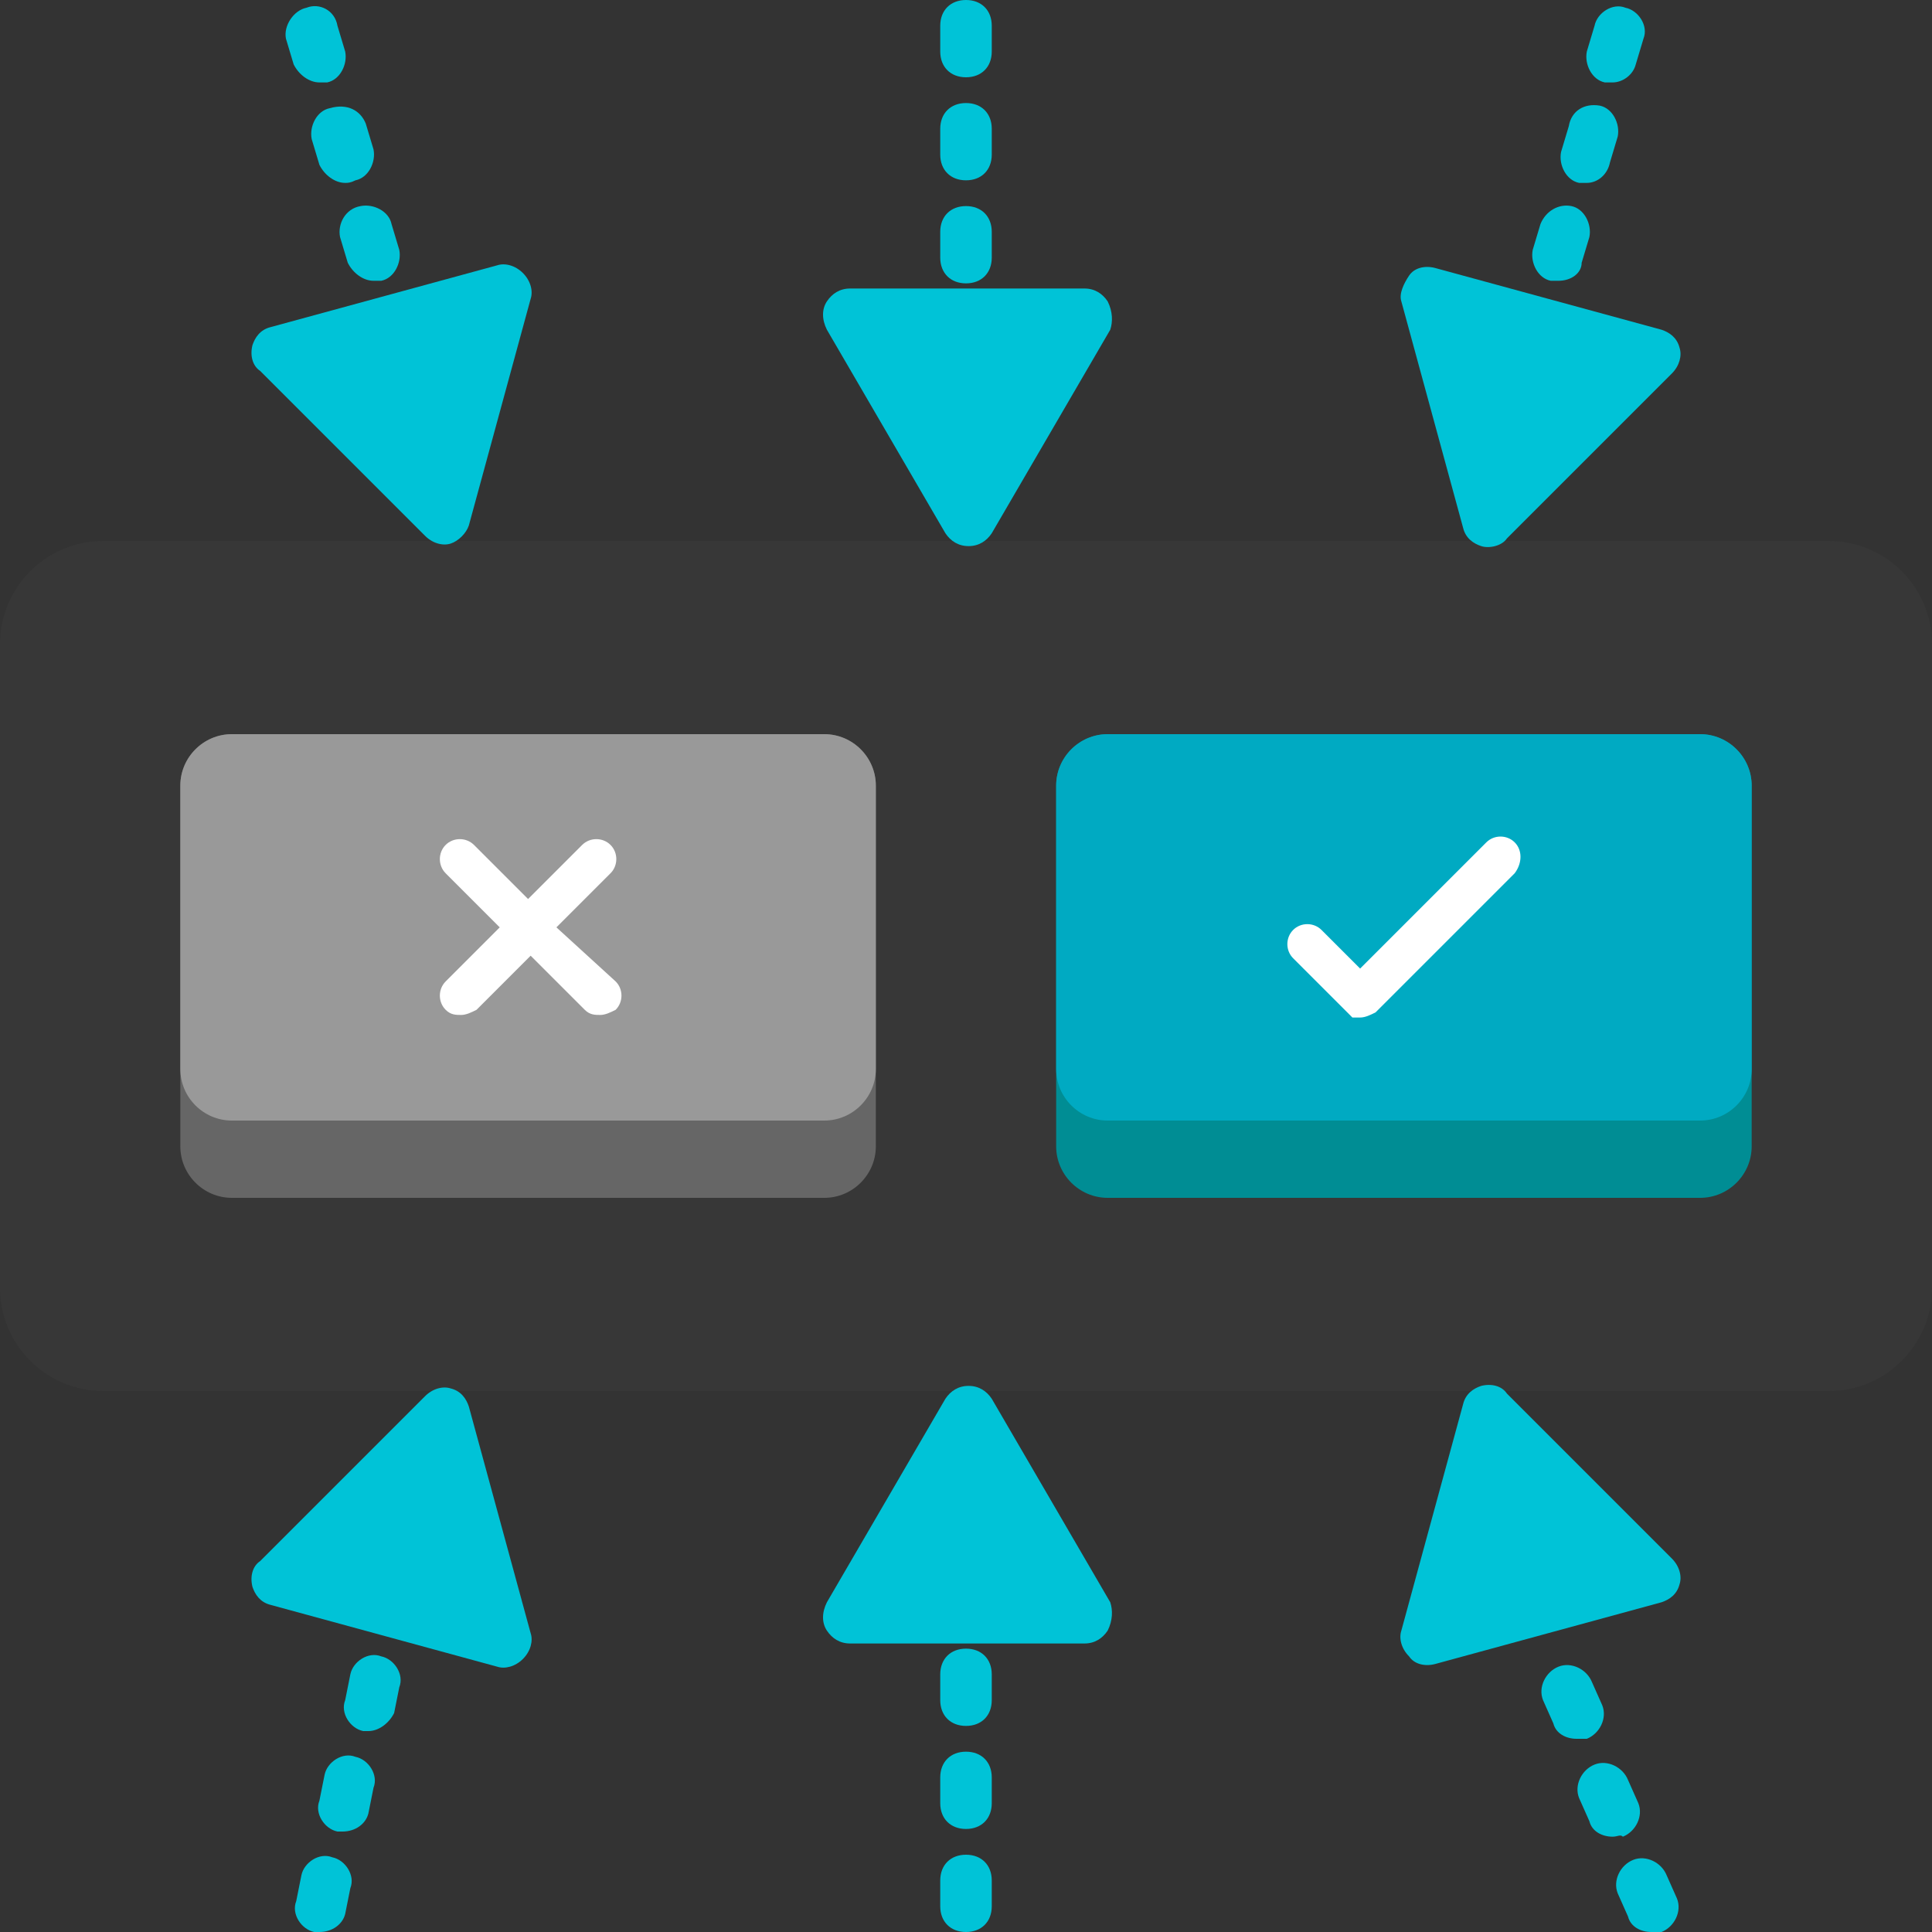<?xml version="1.0" encoding="utf-8"?>
<!-- Generator: Adobe Illustrator 18.0.0, SVG Export Plug-In . SVG Version: 6.00 Build 0)  -->
<!DOCTYPE svg PUBLIC "-//W3C//DTD SVG 1.1//EN" "http://www.w3.org/Graphics/SVG/1.1/DTD/svg11.dtd">
<svg version="1.1" id="Layer_1" xmlns="http://www.w3.org/2000/svg" xmlns:xlink="http://www.w3.org/1999/xlink" x="0px" y="0px"
	 viewBox="0 0 75 75" enable-background="new 0 0 75 75" xml:space="preserve">
<rect x="0" y="0" width="75" height="75" fill="#333333" stroke="none"/>
<g>
	<path fill-rule="evenodd" clip-rule="evenodd" fill="#373737" d="M71,54H4c-2.2,0-4-1.8-4-4V25c0-2.2,1.8-4,4-4h67c2.2,0,4,1.8,4,4
		v25C75,52.2,73.2,54,71,54z"/>
</g>
<g>
	<path fill-rule="evenodd" clip-rule="evenodd" fill="#666666" d="M32,46.5H9c-1.1,0-2-0.9-2-2v-14c0-1.1,0.9-2,2-2h23
		c1.1,0,2,0.9,2,2v14C34,45.6,33.1,46.5,32,46.5z"/>
</g>
<g>
	<path fill-rule="evenodd" clip-rule="evenodd" fill="#999999" d="M32,43.5H9c-1.1,0-2-0.9-2-2v-11c0-1.1,0.9-2,2-2h23
		c1.1,0,2,0.9,2,2v11C34,42.6,33.1,43.5,32,43.5z"/>
</g>
<g>
	<path fill="#FFFFFF" d="M21.6,36l2.1-2.1c0.3-0.3,0.3-0.8,0-1.1c-0.3-0.3-0.8-0.3-1.1,0l-2.1,2.1l-2.1-2.1c-0.3-0.3-0.8-0.3-1.1,0
		c-0.3,0.3-0.3,0.8,0,1.1l2.1,2.1l-2.1,2.1c-0.3,0.3-0.3,0.8,0,1.1c0.2,0.2,0.4,0.2,0.6,0.2c0.2,0,0.4-0.1,0.6-0.2l2.1-2.1l2.1,2.1
		c0.2,0.2,0.4,0.2,0.6,0.2c0.2,0,0.4-0.1,0.6-0.2c0.3-0.3,0.3-0.8,0-1.1L21.6,36z"/>
</g>
<g>
	<path fill-rule="evenodd" clip-rule="evenodd" fill="#008D94" d="M66,46.5H43c-1.1,0-2-0.9-2-2v-14c0-1.1,0.9-2,2-2h23
		c1.1,0,2,0.9,2,2v14C68,45.6,67.1,46.5,66,46.5z"/>
</g>
<g>
	<path fill-rule="evenodd" clip-rule="evenodd" fill="#00AAC2" d="M66,43.5H43c-1.1,0-2-0.9-2-2v-11c0-1.1,0.9-2,2-2h23
		c1.1,0,2,0.9,2,2v11C68,42.6,67.1,43.5,66,43.5z"/>
</g>
<g>
	<path fill="#FFFFFF" d="M58.8,32.7c-0.3-0.3-0.8-0.3-1.1,0l-4.9,4.9l-1.5-1.5c-0.3-0.3-0.8-0.3-1.1,0c-0.3,0.3-0.3,0.8,0,1.1
		l2.1,2.1c0.1,0.1,0.1,0.1,0.2,0.2c0,0,0,0,0,0c0,0,0,0,0,0c0.1,0,0.2,0,0.3,0c0.2,0,0.4-0.1,0.6-0.2c0,0,0,0,0,0l5.4-5.4
		C59.1,33.5,59.1,33,58.8,32.7z"/>
</g>
<g>
	<path fill="#00C3D7" d="M37.5,11c-0.6,0-1-0.4-1-1V9c0-0.6,0.4-1,1-1s1,0.4,1,1v1C38.5,10.6,38.1,11,37.5,11z M37.5,7
		c-0.6,0-1-0.4-1-1V5c0-0.6,0.4-1,1-1s1,0.4,1,1v1C38.5,6.6,38.1,7,37.5,7z M37.5,3c-0.6,0-1-0.4-1-1V1c0-0.6,0.4-1,1-1s1,0.4,1,1v1
		C38.5,2.6,38.1,3,37.5,3z"/>
</g>
<g>
	<path fill="#00C3D7" d="M43,11.7c-0.2-0.3-0.5-0.5-0.9-0.5h-9.1c-0.4,0-0.7,0.2-0.9,0.5c-0.2,0.3-0.2,0.7,0,1.1l4.6,7.9
		c0.2,0.3,0.5,0.5,0.9,0.5s0.7-0.2,0.9-0.5l4.6-7.9C43.2,12.5,43.2,12.1,43,11.7z"/>
</g>
<g>
	<path fill="#00C3D7" d="M14.5,10.9c-0.4,0-0.8-0.3-1-0.7l-0.3-1C13.1,8.7,13.4,8.1,14,8c0.5-0.1,1.1,0.2,1.2,0.7l0.3,1
		c0.1,0.5-0.2,1.1-0.7,1.2C14.7,10.9,14.6,10.9,14.5,10.9z M13.4,7.1c-0.4,0-0.8-0.3-1-0.7l-0.3-1c-0.1-0.5,0.2-1.1,0.7-1.2
		C13.5,4,14,4.3,14.2,4.8l0.3,1c0.1,0.5-0.2,1.1-0.7,1.2C13.6,7.1,13.5,7.1,13.4,7.1z M12.4,3.2c-0.4,0-0.8-0.3-1-0.7l-0.3-1
		C11,1,11.4,0.4,11.9,0.3C12.4,0.1,13,0.4,13.1,1l0.3,1c0.1,0.5-0.2,1.1-0.7,1.2C12.6,3.2,12.5,3.2,12.4,3.2z"/>
</g>
<g>
	<path fill="#00C3D7" d="M20.3,10.6c-0.3-0.3-0.7-0.4-1-0.3l-8.8,2.4c-0.4,0.1-0.6,0.4-0.7,0.7c-0.1,0.4,0,0.8,0.3,1l6.4,6.4
		c0.3,0.3,0.7,0.4,1,0.3s0.6-0.4,0.7-0.7l2.4-8.8C20.7,11.3,20.6,10.9,20.3,10.6z"/>
</g>
<g>
	<path fill="#00C3D7" d="M60.5,10.9c-0.1,0-0.2,0-0.3,0c-0.5-0.1-0.8-0.7-0.7-1.2l0.3-1C60,8.2,60.5,7.9,61,8
		c0.5,0.1,0.8,0.7,0.7,1.2l-0.3,1C61.4,10.6,61,10.9,60.5,10.9z M61.6,7.1c-0.1,0-0.2,0-0.3,0c-0.5-0.1-0.8-0.7-0.7-1.2l0.3-1
		C61,4.3,61.5,4,62.1,4.1c0.5,0.1,0.8,0.7,0.7,1.2l-0.3,1C62.4,6.8,62,7.1,61.6,7.1z M62.6,3.2c-0.1,0-0.2,0-0.3,0
		c-0.5-0.1-0.8-0.7-0.7-1.2l0.3-1c0.1-0.5,0.7-0.9,1.2-0.7C63.6,0.4,64,1,63.8,1.5l-0.3,1C63.4,2.9,63,3.2,62.6,3.2z"/>
</g>
<g>
	<path fill="#00C3D7" d="M65.2,13.5c-0.1-0.4-0.4-0.6-0.7-0.7l-8.8-2.4c-0.4-0.1-0.8,0-1,0.3s-0.4,0.7-0.3,1l2.4,8.8
		c0.1,0.4,0.4,0.6,0.7,0.7s0.8,0,1-0.3l6.4-6.4C65.2,14.2,65.3,13.8,65.2,13.5z"/>
</g>
<g>
	<path fill="#00C3D7" d="M37.5,75c-0.6,0-1-0.4-1-1v-1c0-0.6,0.4-1,1-1s1,0.4,1,1v1C38.5,74.6,38.1,75,37.5,75z M37.5,71
		c-0.6,0-1-0.4-1-1v-1c0-0.6,0.4-1,1-1s1,0.4,1,1v1C38.5,70.6,38.1,71,37.5,71z M37.5,67c-0.6,0-1-0.4-1-1v-1c0-0.6,0.4-1,1-1
		s1,0.4,1,1v1C38.5,66.6,38.1,67,37.5,67z"/>
</g>
<g>
	<path fill="#00C3D7" d="M43,63.3c-0.2,0.3-0.5,0.5-0.9,0.5h-9.1c-0.4,0-0.7-0.2-0.9-0.5c-0.2-0.3-0.2-0.7,0-1.1l4.6-7.9
		c0.2-0.3,0.5-0.5,0.9-0.5s0.7,0.2,0.9,0.5l4.6,7.9C43.2,62.5,43.2,62.9,43,63.3z"/>
</g>
<g>
	<path fill="#00C3D7" d="M12.4,75c-0.1,0-0.2,0-0.2,0c-0.5-0.1-0.9-0.7-0.7-1.2l0.2-1c0.1-0.5,0.7-0.9,1.2-0.7
		c0.5,0.1,0.9,0.7,0.7,1.2l-0.2,1C13.3,74.7,12.9,75,12.4,75z M13.3,71.1c-0.1,0-0.2,0-0.2,0c-0.5-0.1-0.9-0.7-0.7-1.2l0.2-1
		c0.1-0.5,0.7-0.9,1.2-0.7c0.5,0.1,0.9,0.7,0.7,1.2l-0.2,1C14.2,70.8,13.8,71.1,13.3,71.1z M14.3,67.2c-0.1,0-0.2,0-0.2,0
		c-0.5-0.1-0.9-0.7-0.7-1.2l0.2-1c0.1-0.5,0.7-0.9,1.2-0.7c0.5,0.1,0.9,0.7,0.7,1.2l-0.2,1C15.1,66.9,14.7,67.2,14.3,67.2z"/>
</g>
<g>
	<path fill="#00C3D7" d="M20.3,64.4c-0.3,0.3-0.7,0.4-1,0.3l-8.8-2.4c-0.4-0.1-0.6-0.4-0.7-0.7c-0.1-0.4,0-0.8,0.3-1l6.4-6.4
		c0.3-0.3,0.7-0.4,1-0.3c0.4,0.1,0.6,0.4,0.7,0.7l2.4,8.8C20.7,63.7,20.6,64.1,20.3,64.4z"/>
</g>
<g>
	<path fill="#00C3D7" d="M64.1,75c-0.4,0-0.8-0.2-0.9-0.6l-0.4-0.9c-0.2-0.5,0.1-1.1,0.6-1.3c0.5-0.2,1.1,0.1,1.3,0.6l0.4,0.9
		c0.2,0.5-0.1,1.1-0.6,1.3C64.3,75,64.2,75,64.1,75z M62.6,71.3c-0.4,0-0.8-0.2-0.9-0.6l-0.4-0.9c-0.2-0.5,0.1-1.1,0.6-1.3
		c0.5-0.2,1.1,0.1,1.3,0.6l0.4,0.9c0.2,0.5-0.1,1.1-0.6,1.3C62.9,71.2,62.8,71.3,62.6,71.3z M61.2,67.5c-0.4,0-0.8-0.2-0.9-0.6
		l-0.4-0.9c-0.2-0.5,0.1-1.1,0.6-1.3c0.5-0.2,1.1,0.1,1.3,0.6l0.4,0.9c0.2,0.5-0.1,1.1-0.6,1.3C61.5,67.5,61.3,67.5,61.2,67.5z"/>
</g>
<g>
	<path fill="#00C3D7" d="M65.2,61.5c-0.1,0.4-0.4,0.6-0.7,0.7l-8.8,2.4c-0.4,0.1-0.8,0-1-0.3c-0.3-0.3-0.4-0.7-0.3-1l2.4-8.8
		c0.1-0.4,0.4-0.6,0.7-0.7c0.4-0.1,0.8,0,1,0.3l6.4,6.4C65.2,60.8,65.3,61.2,65.2,61.5z"/>
</g>
</svg>
